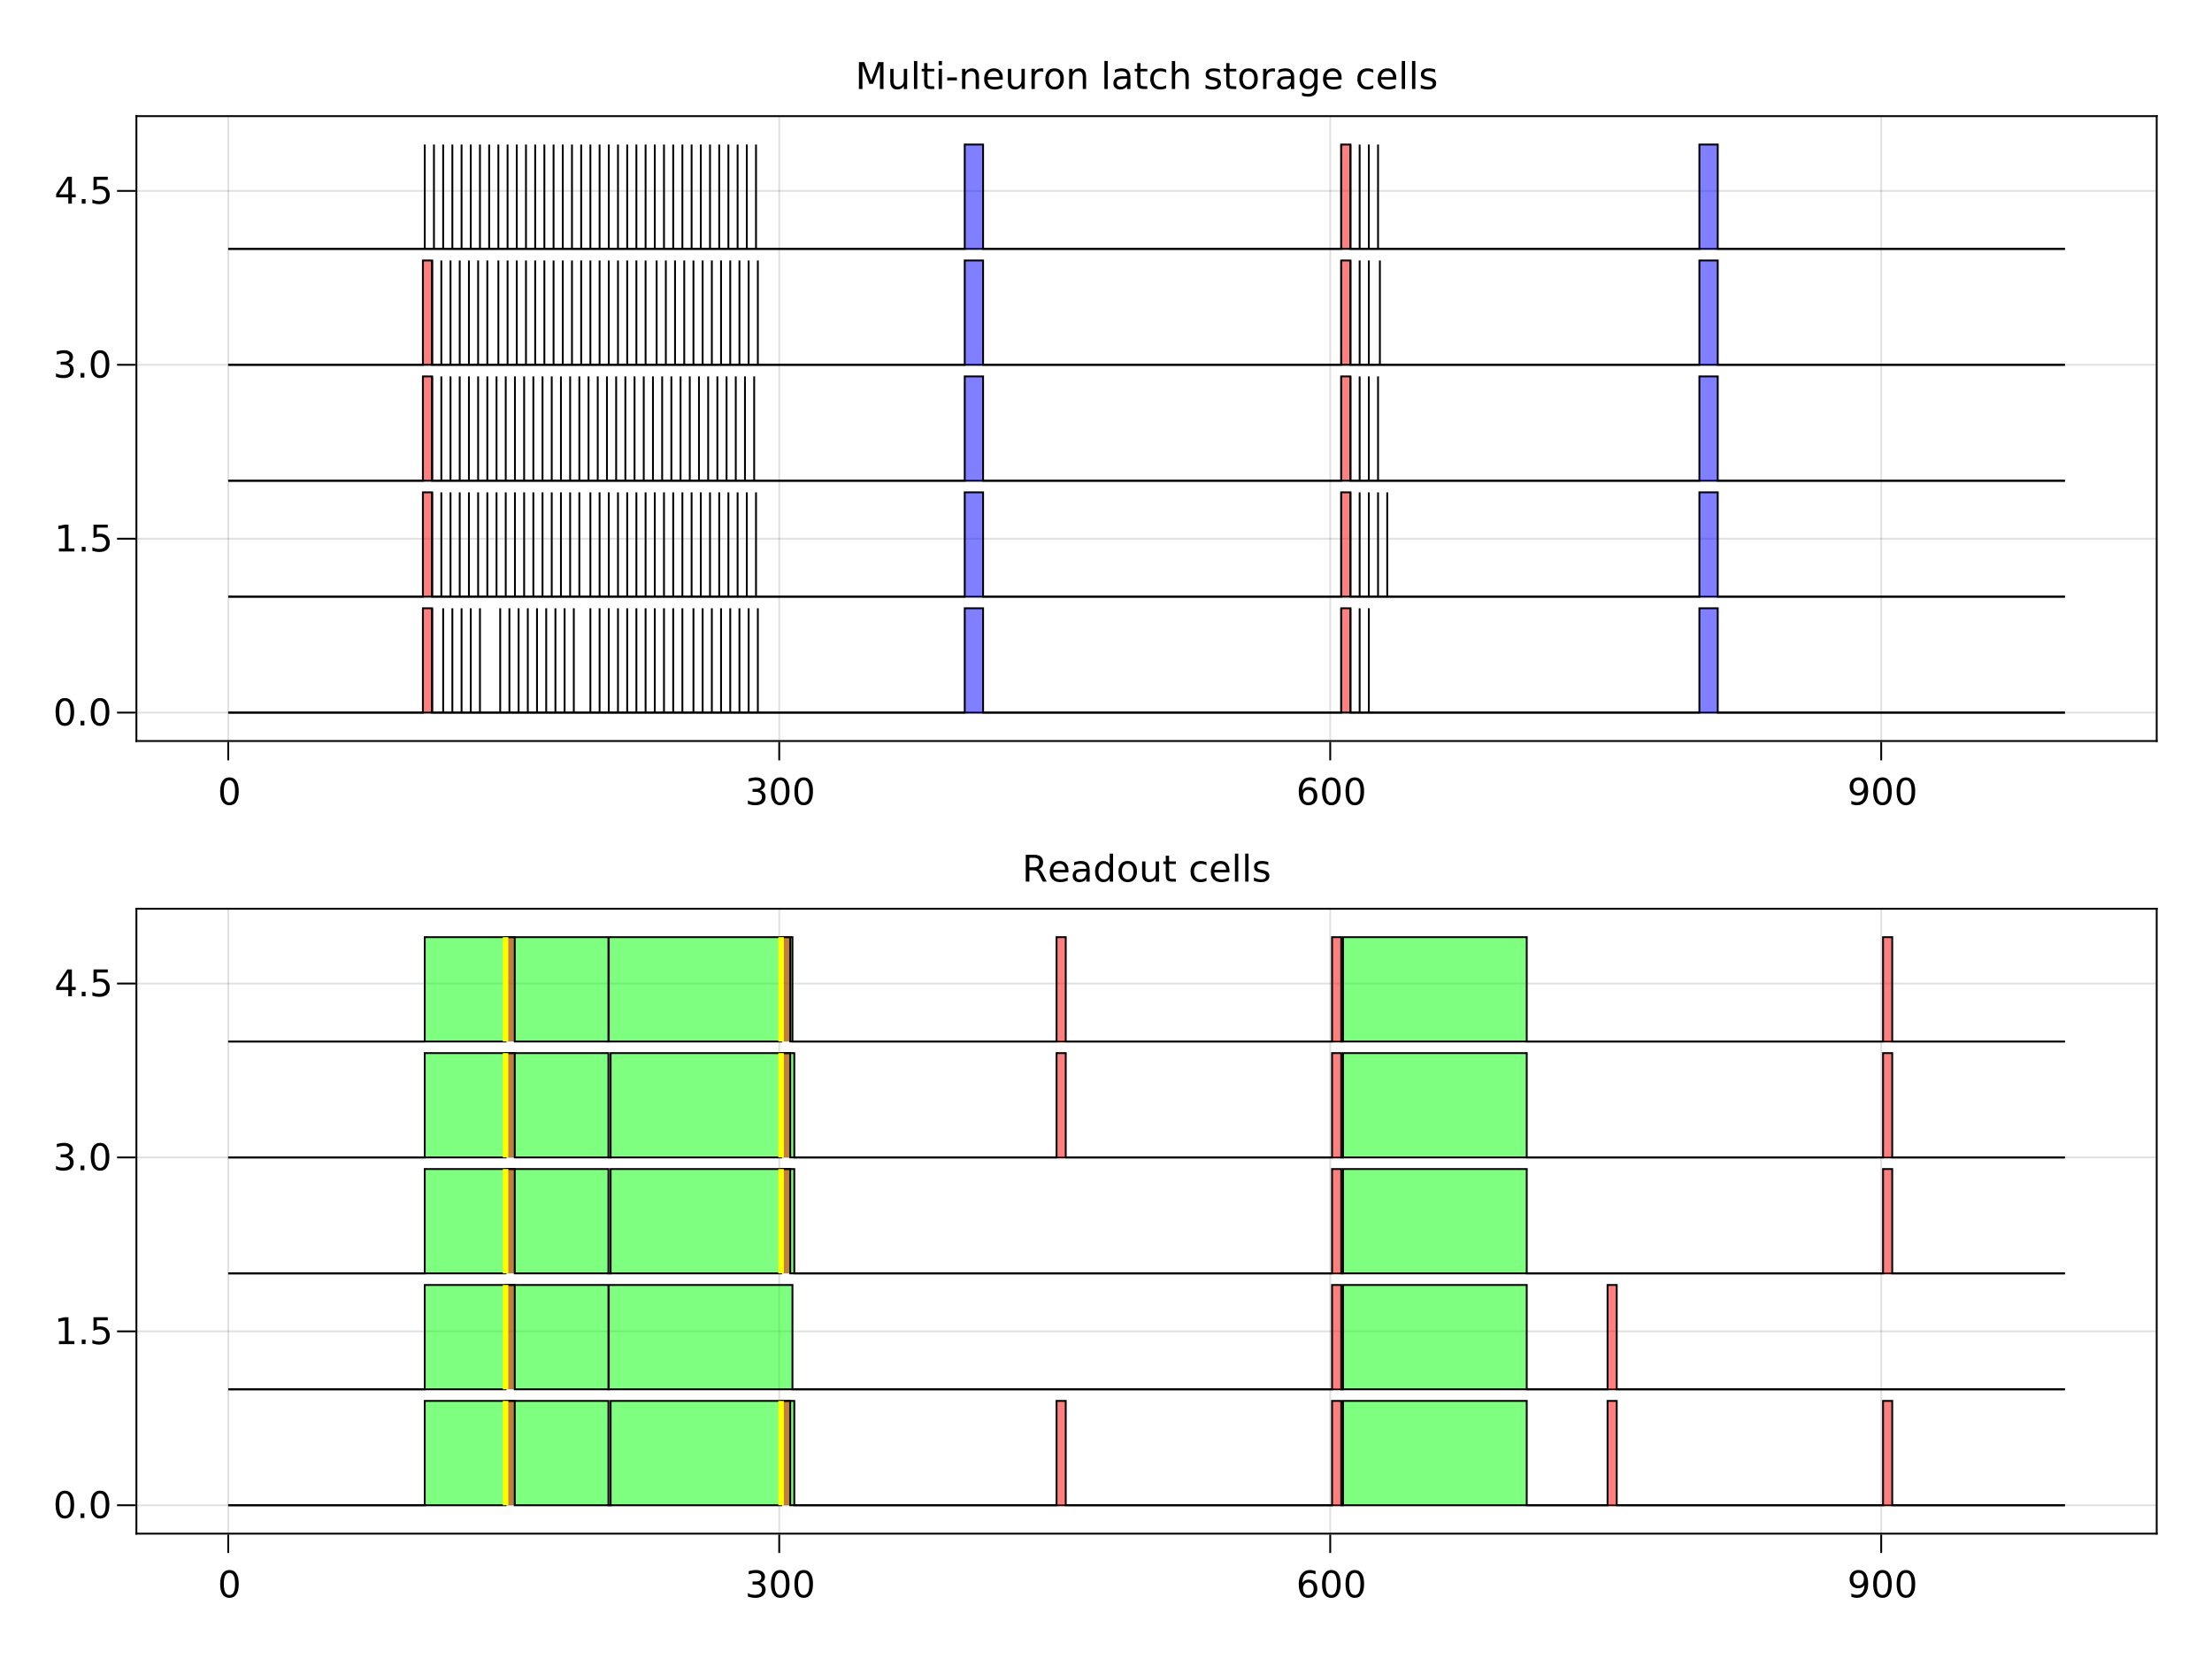 <?xml version="1.0" encoding="UTF-8"?>
<svg xmlns="http://www.w3.org/2000/svg" xmlns:xlink="http://www.w3.org/1999/xlink" width="1200pt" height="900pt" viewBox="0 0 1200 900" version="1.1">
<defs>
<g>
<symbol overflow="visible" id="glyph0-0">
<path style="stroke:none;" d="M 1 3.531 L 1 -14.109 L 11 -14.109 L 11 3.531 Z M 2.125 2.422 L 9.891 2.422 L 9.891 -12.984 L 2.125 -12.984 Z M 2.125 2.422 "/>
</symbol>
<symbol overflow="visible" id="glyph0-1">
<path style="stroke:none;" d="M 6.359 -13.281 C 5.336 -13.281 4.57 -12.781 4.062 -11.781 C 3.551 -10.781 3.297 -9.281 3.297 -7.281 C 3.297 -5.281 3.551 -3.781 4.062 -2.781 C 4.57 -1.781 5.336 -1.281 6.359 -1.281 C 7.379 -1.281 8.145 -1.781 8.656 -2.781 C 9.164 -3.781 9.422 -5.281 9.422 -7.281 C 9.422 -9.281 9.164 -10.781 8.656 -11.781 C 8.145 -12.781 7.379 -13.281 6.359 -13.281 Z M 6.359 -14.844 C 7.992 -14.844 9.238 -14.195 10.094 -12.906 C 10.957 -11.613 11.391 -9.738 11.391 -7.281 C 11.391 -4.82 10.957 -2.945 10.094 -1.656 C 9.238 -0.363 7.992 0.281 6.359 0.281 C 4.723 0.281 3.473 -0.363 2.609 -1.656 C 1.742 -2.945 1.312 -4.82 1.312 -7.281 C 1.312 -9.738 1.742 -11.613 2.609 -12.906 C 3.473 -14.195 4.723 -14.844 6.359 -14.844 Z M 6.359 -14.844 "/>
</symbol>
<symbol overflow="visible" id="glyph0-2">
<path style="stroke:none;" d="M 8.109 -7.859 C 9.055 -7.66 9.797 -7.238 10.328 -6.594 C 10.859 -5.957 11.125 -5.172 11.125 -4.234 C 11.125 -2.797 10.629 -1.68 9.641 -0.891 C 8.648 -0.109 7.242 0.281 5.422 0.281 C 4.805 0.281 4.176 0.219 3.531 0.094 C 2.883 -0.02 2.219 -0.195 1.531 -0.438 L 1.531 -2.344 C 2.07 -2.02 2.664 -1.773 3.312 -1.609 C 3.969 -1.453 4.648 -1.375 5.359 -1.375 C 6.598 -1.375 7.539 -1.617 8.188 -2.109 C 8.832 -2.598 9.156 -3.305 9.156 -4.234 C 9.156 -5.098 8.852 -5.77 8.25 -6.25 C 7.656 -6.738 6.82 -6.984 5.75 -6.984 L 4.047 -6.984 L 4.047 -8.609 L 5.828 -8.609 C 6.797 -8.609 7.535 -8.801 8.047 -9.188 C 8.555 -9.57 8.812 -10.129 8.812 -10.859 C 8.812 -11.609 8.547 -12.18 8.016 -12.578 C 7.492 -12.984 6.738 -13.188 5.75 -13.188 C 5.207 -13.188 4.625 -13.125 4 -13 C 3.383 -12.883 2.707 -12.707 1.969 -12.469 L 1.969 -14.219 C 2.719 -14.426 3.414 -14.582 4.062 -14.688 C 4.719 -14.789 5.336 -14.844 5.922 -14.844 C 7.422 -14.844 8.602 -14.5 9.469 -13.812 C 10.344 -13.133 10.781 -12.219 10.781 -11.062 C 10.781 -10.258 10.547 -9.578 10.078 -9.016 C 9.617 -8.461 8.961 -8.078 8.109 -7.859 Z M 8.109 -7.859 "/>
</symbol>
<symbol overflow="visible" id="glyph0-3">
<path style="stroke:none;" d="M 6.609 -8.078 C 5.723 -8.078 5.02 -7.773 4.5 -7.172 C 3.977 -6.566 3.719 -5.734 3.719 -4.672 C 3.719 -3.629 3.977 -2.801 4.5 -2.188 C 5.02 -1.582 5.723 -1.281 6.609 -1.281 C 7.492 -1.281 8.191 -1.582 8.703 -2.188 C 9.223 -2.801 9.484 -3.629 9.484 -4.672 C 9.484 -5.734 9.223 -6.566 8.703 -7.172 C 8.191 -7.773 7.492 -8.078 6.609 -8.078 Z M 10.516 -14.266 L 10.516 -12.469 C 10.023 -12.695 9.523 -12.875 9.016 -13 C 8.516 -13.125 8.016 -13.188 7.516 -13.188 C 6.211 -13.188 5.219 -12.742 4.531 -11.859 C 3.844 -10.984 3.453 -9.656 3.359 -7.875 C 3.742 -8.445 4.223 -8.883 4.797 -9.188 C 5.379 -9.488 6.02 -9.641 6.719 -9.641 C 8.188 -9.641 9.344 -9.191 10.188 -8.297 C 11.039 -7.41 11.469 -6.203 11.469 -4.672 C 11.469 -3.18 11.023 -1.984 10.141 -1.078 C 9.254 -0.172 8.078 0.281 6.609 0.281 C 4.922 0.281 3.629 -0.363 2.734 -1.656 C 1.836 -2.945 1.391 -4.82 1.391 -7.281 C 1.391 -9.582 1.938 -11.414 3.031 -12.781 C 4.125 -14.156 5.594 -14.844 7.438 -14.844 C 7.938 -14.844 8.438 -14.789 8.938 -14.688 C 9.445 -14.594 9.973 -14.453 10.516 -14.266 Z M 10.516 -14.266 "/>
</symbol>
<symbol overflow="visible" id="glyph0-4">
<path style="stroke:none;" d="M 2.203 -0.297 L 2.203 -2.094 C 2.691 -1.863 3.191 -1.688 3.703 -1.562 C 4.211 -1.438 4.711 -1.375 5.203 -1.375 C 6.504 -1.375 7.492 -1.812 8.172 -2.688 C 8.859 -3.562 9.254 -4.895 9.359 -6.688 C 8.984 -6.125 8.504 -5.691 7.922 -5.391 C 7.336 -5.086 6.695 -4.938 6 -4.938 C 4.539 -4.938 3.383 -5.379 2.531 -6.266 C 1.688 -7.148 1.266 -8.359 1.266 -9.891 C 1.266 -11.379 1.707 -12.578 2.594 -13.484 C 3.477 -14.391 4.656 -14.844 6.125 -14.844 C 7.812 -14.844 9.098 -14.195 9.984 -12.906 C 10.867 -11.613 11.312 -9.738 11.312 -7.281 C 11.312 -4.977 10.766 -3.141 9.672 -1.766 C 8.586 -0.398 7.125 0.281 5.281 0.281 C 4.789 0.281 4.289 0.227 3.781 0.125 C 3.27 0.031 2.742 -0.109 2.203 -0.297 Z M 6.125 -6.484 C 7.008 -6.484 7.707 -6.785 8.219 -7.391 C 8.738 -7.992 9 -8.828 9 -9.891 C 9 -10.93 8.738 -11.754 8.219 -12.359 C 7.707 -12.973 7.008 -13.281 6.125 -13.281 C 5.238 -13.281 4.535 -12.973 4.016 -12.359 C 3.504 -11.754 3.25 -10.93 3.25 -9.891 C 3.25 -8.828 3.504 -7.992 4.016 -7.391 C 4.535 -6.785 5.238 -6.484 6.125 -6.484 Z M 6.125 -6.484 "/>
</symbol>
<symbol overflow="visible" id="glyph0-5">
<path style="stroke:none;" d="M 2.141 -2.484 L 4.203 -2.484 L 4.203 0 L 2.141 0 Z M 2.141 -2.484 "/>
</symbol>
<symbol overflow="visible" id="glyph0-6">
<path style="stroke:none;" d="M 2.484 -1.656 L 5.703 -1.656 L 5.703 -12.781 L 2.203 -12.078 L 2.203 -13.875 L 5.688 -14.578 L 7.656 -14.578 L 7.656 -1.656 L 10.875 -1.656 L 10.875 0 L 2.484 0 Z M 2.484 -1.656 "/>
</symbol>
<symbol overflow="visible" id="glyph0-7">
<path style="stroke:none;" d="M 2.156 -14.578 L 9.906 -14.578 L 9.906 -12.922 L 3.969 -12.922 L 3.969 -9.344 C 4.25 -9.445 4.531 -9.52 4.812 -9.562 C 5.102 -9.613 5.395 -9.641 5.688 -9.641 C 7.312 -9.641 8.598 -9.191 9.547 -8.297 C 10.504 -7.41 10.984 -6.203 10.984 -4.672 C 10.984 -3.109 10.492 -1.891 9.516 -1.016 C 8.535 -0.148 7.156 0.281 5.375 0.281 C 4.77 0.281 4.148 0.227 3.516 0.125 C 2.879 0.02 2.223 -0.133 1.547 -0.344 L 1.547 -2.328 C 2.129 -2.004 2.734 -1.766 3.359 -1.609 C 3.984 -1.453 4.645 -1.375 5.344 -1.375 C 6.469 -1.375 7.359 -1.672 8.016 -2.266 C 8.672 -2.859 9 -3.66 9 -4.672 C 9 -5.691 8.672 -6.5 8.016 -7.094 C 7.359 -7.688 6.469 -7.984 5.344 -7.984 C 4.812 -7.984 4.285 -7.922 3.766 -7.797 C 3.242 -7.68 2.707 -7.5 2.156 -7.25 Z M 2.156 -14.578 "/>
</symbol>
<symbol overflow="visible" id="glyph0-8">
<path style="stroke:none;" d="M 7.562 -12.859 L 2.578 -5.078 L 7.562 -5.078 Z M 7.047 -14.578 L 9.516 -14.578 L 9.516 -5.078 L 11.609 -5.078 L 11.609 -3.438 L 9.516 -3.438 L 9.516 0 L 7.562 0 L 7.562 -3.438 L 0.984 -3.438 L 0.984 -5.344 Z M 7.047 -14.578 "/>
</symbol>
<symbol overflow="visible" id="glyph0-9">
<path style="stroke:none;" d="M 1.969 -14.578 L 4.906 -14.578 L 8.625 -4.656 L 12.359 -14.578 L 15.297 -14.578 L 15.297 0 L 13.375 0 L 13.375 -12.797 L 9.625 -2.797 L 7.641 -2.797 L 3.875 -12.797 L 3.875 0 L 1.969 0 Z M 1.969 -14.578 "/>
</symbol>
<symbol overflow="visible" id="glyph0-10">
<path style="stroke:none;" d="M 1.703 -4.312 L 1.703 -10.938 L 3.5 -10.938 L 3.5 -4.391 C 3.5 -3.348 3.695 -2.566 4.094 -2.047 C 4.5 -1.535 5.109 -1.281 5.922 -1.281 C 6.891 -1.281 7.656 -1.586 8.219 -2.203 C 8.781 -2.828 9.062 -3.672 9.062 -4.734 L 9.062 -10.938 L 10.859 -10.938 L 10.859 0 L 9.062 0 L 9.062 -1.688 C 8.625 -1.02 8.117 -0.523 7.547 -0.203 C 6.973 0.117 6.301 0.281 5.531 0.281 C 4.281 0.281 3.328 -0.109 2.672 -0.891 C 2.023 -1.672 1.703 -2.812 1.703 -4.312 Z M 6.219 -11.203 Z M 6.219 -11.203 "/>
</symbol>
<symbol overflow="visible" id="glyph0-11">
<path style="stroke:none;" d="M 1.891 -15.203 L 3.688 -15.203 L 3.688 0 L 1.891 0 Z M 1.891 -15.203 "/>
</symbol>
<symbol overflow="visible" id="glyph0-12">
<path style="stroke:none;" d="M 3.656 -14.047 L 3.656 -10.938 L 7.359 -10.938 L 7.359 -9.547 L 3.656 -9.547 L 3.656 -3.609 C 3.656 -2.711 3.773 -2.133 4.016 -1.875 C 4.266 -1.625 4.766 -1.5 5.516 -1.5 L 7.359 -1.5 L 7.359 0 L 5.516 0 C 4.129 0 3.172 -0.254 2.641 -0.766 C 2.117 -1.285 1.859 -2.234 1.859 -3.609 L 1.859 -9.547 L 0.531 -9.547 L 0.531 -10.938 L 1.859 -10.938 L 1.859 -14.047 Z M 3.656 -14.047 "/>
</symbol>
<symbol overflow="visible" id="glyph0-13">
<path style="stroke:none;" d="M 1.891 -10.938 L 3.688 -10.938 L 3.688 0 L 1.891 0 Z M 1.891 -15.203 L 3.688 -15.203 L 3.688 -12.922 L 1.891 -12.922 Z M 1.891 -15.203 "/>
</symbol>
<symbol overflow="visible" id="glyph0-14">
<path style="stroke:none;" d="M 0.984 -6.281 L 6.234 -6.281 L 6.234 -4.672 L 0.984 -4.672 Z M 0.984 -6.281 "/>
</symbol>
<symbol overflow="visible" id="glyph0-15">
<path style="stroke:none;" d="M 10.984 -6.609 L 10.984 0 L 9.188 0 L 9.188 -6.547 C 9.188 -7.578 8.984 -8.348 8.578 -8.859 C 8.172 -9.379 7.566 -9.641 6.766 -9.641 C 5.785 -9.641 5.016 -9.328 4.453 -8.703 C 3.898 -8.086 3.625 -7.25 3.625 -6.188 L 3.625 0 L 1.812 0 L 1.812 -10.938 L 3.625 -10.938 L 3.625 -9.234 C 4.051 -9.891 4.555 -10.379 5.141 -10.703 C 5.723 -11.035 6.395 -11.203 7.156 -11.203 C 8.414 -11.203 9.367 -10.812 10.016 -10.031 C 10.66 -9.258 10.984 -8.117 10.984 -6.609 Z M 10.984 -6.609 "/>
</symbol>
<symbol overflow="visible" id="glyph0-16">
<path style="stroke:none;" d="M 11.234 -5.922 L 11.234 -5.047 L 2.984 -5.047 C 3.055 -3.805 3.426 -2.859 4.094 -2.203 C 4.758 -1.555 5.691 -1.234 6.891 -1.234 C 7.578 -1.234 8.242 -1.316 8.891 -1.484 C 9.535 -1.66 10.18 -1.914 10.828 -2.25 L 10.828 -0.562 C 10.18 -0.281 9.52 -0.07 8.844 0.062 C 8.164 0.207 7.477 0.281 6.781 0.281 C 5.031 0.281 3.645 -0.223 2.625 -1.234 C 1.613 -2.254 1.109 -3.629 1.109 -5.359 C 1.109 -7.148 1.586 -8.57 2.547 -9.625 C 3.516 -10.676 4.82 -11.203 6.469 -11.203 C 7.938 -11.203 9.098 -10.727 9.953 -9.781 C 10.805 -8.832 11.234 -7.547 11.234 -5.922 Z M 9.438 -6.453 C 9.426 -7.43 9.148 -8.211 8.609 -8.797 C 8.078 -9.379 7.367 -9.672 6.484 -9.672 C 5.484 -9.672 4.68 -9.391 4.078 -8.828 C 3.473 -8.266 3.125 -7.469 3.031 -6.438 Z M 9.438 -6.453 "/>
</symbol>
<symbol overflow="visible" id="glyph0-17">
<path style="stroke:none;" d="M 8.219 -9.266 C 8.02 -9.379 7.801 -9.461 7.562 -9.516 C 7.32 -9.566 7.062 -9.594 6.781 -9.594 C 5.758 -9.594 4.977 -9.266 4.438 -8.609 C 3.895 -7.953 3.625 -7.004 3.625 -5.766 L 3.625 0 L 1.812 0 L 1.812 -10.938 L 3.625 -10.938 L 3.625 -9.234 C 4 -9.898 4.488 -10.395 5.094 -10.719 C 5.695 -11.039 6.438 -11.203 7.312 -11.203 C 7.426 -11.203 7.555 -11.191 7.703 -11.172 C 7.859 -11.16 8.031 -11.141 8.219 -11.109 Z M 8.219 -9.266 "/>
</symbol>
<symbol overflow="visible" id="glyph0-18">
<path style="stroke:none;" d="M 6.125 -9.672 C 5.156 -9.672 4.391 -9.297 3.828 -8.547 C 3.273 -7.797 3 -6.766 3 -5.453 C 3 -4.148 3.273 -3.117 3.828 -2.359 C 4.391 -1.609 5.156 -1.234 6.125 -1.234 C 7.082 -1.234 7.836 -1.609 8.391 -2.359 C 8.953 -3.117 9.234 -4.148 9.234 -5.453 C 9.234 -6.754 8.953 -7.781 8.391 -8.531 C 7.836 -9.289 7.082 -9.672 6.125 -9.672 Z M 6.125 -11.203 C 7.688 -11.203 8.91 -10.691 9.797 -9.672 C 10.691 -8.66 11.141 -7.254 11.141 -5.453 C 11.141 -3.672 10.691 -2.27 9.797 -1.25 C 8.91 -0.227 7.688 0.281 6.125 0.281 C 4.551 0.281 3.32 -0.227 2.438 -1.25 C 1.551 -2.27 1.109 -3.672 1.109 -5.453 C 1.109 -7.254 1.551 -8.66 2.438 -9.672 C 3.32 -10.691 4.551 -11.203 6.125 -11.203 Z M 6.125 -11.203 "/>
</symbol>
<symbol overflow="visible" id="glyph0-19">
<path style="stroke:none;" d=""/>
</symbol>
<symbol overflow="visible" id="glyph0-20">
<path style="stroke:none;" d="M 6.859 -5.5 C 5.398 -5.5 4.391 -5.332 3.828 -5 C 3.273 -4.664 3 -4.098 3 -3.297 C 3 -2.66 3.207 -2.156 3.625 -1.781 C 4.051 -1.406 4.625 -1.219 5.344 -1.219 C 6.344 -1.219 7.141 -1.57 7.734 -2.281 C 8.336 -2.988 8.641 -3.926 8.641 -5.094 L 8.641 -5.5 Z M 10.438 -6.234 L 10.438 0 L 8.641 0 L 8.641 -1.656 C 8.234 -1 7.723 -0.508 7.109 -0.188 C 6.492 0.125 5.742 0.281 4.859 0.281 C 3.742 0.281 2.852 -0.031 2.188 -0.656 C 1.531 -1.289 1.203 -2.133 1.203 -3.188 C 1.203 -4.414 1.613 -5.344 2.438 -5.969 C 3.258 -6.594 4.488 -6.906 6.125 -6.906 L 8.641 -6.906 L 8.641 -7.078 C 8.641 -7.91 8.367 -8.551 7.828 -9 C 7.285 -9.445 6.52 -9.672 5.531 -9.672 C 4.906 -9.672 4.297 -9.598 3.703 -9.453 C 3.117 -9.305 2.551 -9.082 2 -8.781 L 2 -10.438 C 2.656 -10.695 3.289 -10.891 3.906 -11.016 C 4.531 -11.141 5.133 -11.203 5.719 -11.203 C 7.301 -11.203 8.484 -10.789 9.266 -9.969 C 10.047 -9.145 10.438 -7.898 10.438 -6.234 Z M 10.438 -6.234 "/>
</symbol>
<symbol overflow="visible" id="glyph0-21">
<path style="stroke:none;" d="M 9.75 -10.516 L 9.75 -8.844 C 9.25 -9.125 8.742 -9.332 8.234 -9.469 C 7.723 -9.602 7.207 -9.672 6.688 -9.672 C 5.52 -9.672 4.613 -9.301 3.969 -8.562 C 3.32 -7.832 3 -6.797 3 -5.453 C 3 -4.117 3.32 -3.082 3.969 -2.344 C 4.613 -1.602 5.52 -1.234 6.688 -1.234 C 7.207 -1.234 7.723 -1.301 8.234 -1.438 C 8.742 -1.582 9.25 -1.797 9.75 -2.078 L 9.75 -0.422 C 9.25 -0.18 8.727 -0.004 8.188 0.109 C 7.656 0.223 7.086 0.281 6.484 0.281 C 4.836 0.281 3.531 -0.234 2.562 -1.266 C 1.594 -2.305 1.109 -3.703 1.109 -5.453 C 1.109 -7.242 1.598 -8.648 2.578 -9.672 C 3.555 -10.691 4.898 -11.203 6.609 -11.203 C 7.16 -11.203 7.695 -11.145 8.219 -11.031 C 8.75 -10.914 9.258 -10.742 9.75 -10.516 Z M 9.75 -10.516 "/>
</symbol>
<symbol overflow="visible" id="glyph0-22">
<path style="stroke:none;" d="M 10.984 -6.609 L 10.984 0 L 9.188 0 L 9.188 -6.547 C 9.188 -7.578 8.984 -8.348 8.578 -8.859 C 8.172 -9.379 7.566 -9.641 6.766 -9.641 C 5.785 -9.641 5.016 -9.328 4.453 -8.703 C 3.898 -8.086 3.625 -7.25 3.625 -6.188 L 3.625 0 L 1.812 0 L 1.812 -15.203 L 3.625 -15.203 L 3.625 -9.234 C 4.051 -9.891 4.555 -10.379 5.141 -10.703 C 5.723 -11.035 6.395 -11.203 7.156 -11.203 C 8.414 -11.203 9.367 -10.812 10.016 -10.031 C 10.66 -9.258 10.984 -8.117 10.984 -6.609 Z M 10.984 -6.609 "/>
</symbol>
<symbol overflow="visible" id="glyph0-23">
<path style="stroke:none;" d="M 8.859 -10.609 L 8.859 -8.922 C 8.348 -9.18 7.816 -9.375 7.266 -9.5 C 6.723 -9.633 6.16 -9.703 5.578 -9.703 C 4.68 -9.703 4.008 -9.562 3.562 -9.281 C 3.125 -9.008 2.906 -8.602 2.906 -8.062 C 2.906 -7.645 3.062 -7.316 3.375 -7.078 C 3.695 -6.836 4.336 -6.609 5.297 -6.391 L 5.922 -6.266 C 7.191 -5.984 8.094 -5.594 8.625 -5.094 C 9.164 -4.602 9.438 -3.91 9.438 -3.016 C 9.438 -2.004 9.035 -1.203 8.234 -0.609 C 7.43 -0.016 6.328 0.281 4.922 0.281 C 4.336 0.281 3.727 0.223 3.094 0.109 C 2.457 -0.004 1.785 -0.176 1.078 -0.406 L 1.078 -2.25 C 1.742 -1.906 2.398 -1.645 3.047 -1.469 C 3.691 -1.301 4.332 -1.219 4.969 -1.219 C 5.812 -1.219 6.457 -1.363 6.906 -1.656 C 7.363 -1.945 7.594 -2.352 7.594 -2.875 C 7.594 -3.363 7.426 -3.738 7.094 -4 C 6.77 -4.258 6.051 -4.508 4.938 -4.75 L 4.312 -4.906 C 3.195 -5.133 2.391 -5.488 1.891 -5.969 C 1.398 -6.457 1.156 -7.129 1.156 -7.984 C 1.156 -9.004 1.52 -9.797 2.25 -10.359 C 2.977 -10.922 4.016 -11.203 5.359 -11.203 C 6.023 -11.203 6.648 -11.148 7.234 -11.047 C 7.816 -10.953 8.359 -10.805 8.859 -10.609 Z M 8.859 -10.609 "/>
</symbol>
<symbol overflow="visible" id="glyph0-24">
<path style="stroke:none;" d="M 9.078 -5.594 C 9.078 -6.895 8.805 -7.906 8.266 -8.625 C 7.734 -9.344 6.984 -9.703 6.016 -9.703 C 5.055 -9.703 4.305 -9.344 3.766 -8.625 C 3.223 -7.906 2.953 -6.895 2.953 -5.594 C 2.953 -4.301 3.223 -3.297 3.766 -2.578 C 4.305 -1.859 5.055 -1.5 6.016 -1.5 C 6.984 -1.5 7.734 -1.859 8.266 -2.578 C 8.805 -3.297 9.078 -4.301 9.078 -5.594 Z M 10.875 -1.359 C 10.875 0.504 10.461 1.891 9.641 2.797 C 8.816 3.703 7.551 4.156 5.844 4.156 C 5.207 4.156 4.609 4.109 4.047 4.016 C 3.492 3.922 2.953 3.773 2.422 3.578 L 2.422 1.844 C 2.953 2.125 3.473 2.332 3.984 2.469 C 4.492 2.602 5.02 2.672 5.562 2.672 C 6.738 2.672 7.617 2.363 8.203 1.75 C 8.785 1.133 9.078 0.207 9.078 -1.031 L 9.078 -1.922 C 8.711 -1.273 8.238 -0.789 7.656 -0.469 C 7.07 -0.156 6.379 0 5.578 0 C 4.234 0 3.148 -0.508 2.328 -1.531 C 1.516 -2.551 1.109 -3.906 1.109 -5.594 C 1.109 -7.289 1.516 -8.648 2.328 -9.672 C 3.148 -10.691 4.234 -11.203 5.578 -11.203 C 6.379 -11.203 7.07 -11.039 7.656 -10.719 C 8.238 -10.406 8.711 -9.926 9.078 -9.281 L 9.078 -10.938 L 10.875 -10.938 Z M 10.875 -1.359 "/>
</symbol>
<symbol overflow="visible" id="glyph0-25">
<path style="stroke:none;" d="M 8.875 -6.844 C 9.301 -6.695 9.711 -6.391 10.109 -5.922 C 10.516 -5.453 10.914 -4.805 11.312 -3.984 L 13.328 0 L 11.203 0 L 9.344 -3.734 C 8.852 -4.711 8.379 -5.359 7.922 -5.672 C 7.473 -5.992 6.859 -6.156 6.078 -6.156 L 3.938 -6.156 L 3.938 0 L 1.969 0 L 1.969 -14.578 L 6.422 -14.578 C 8.086 -14.578 9.328 -14.227 10.141 -13.531 C 10.961 -12.832 11.375 -11.781 11.375 -10.375 C 11.375 -9.457 11.16 -8.695 10.734 -8.094 C 10.305 -7.488 9.688 -7.07 8.875 -6.844 Z M 3.938 -12.953 L 3.938 -7.781 L 6.422 -7.781 C 7.367 -7.781 8.082 -8 8.562 -8.438 C 9.051 -8.883 9.297 -9.531 9.297 -10.375 C 9.297 -11.227 9.051 -11.867 8.562 -12.297 C 8.082 -12.734 7.367 -12.953 6.422 -12.953 Z M 3.938 -12.953 "/>
</symbol>
<symbol overflow="visible" id="glyph0-26">
<path style="stroke:none;" d="M 9.078 -9.281 L 9.078 -15.203 L 10.875 -15.203 L 10.875 0 L 9.078 0 L 9.078 -1.641 C 8.703 -0.992 8.223 -0.508 7.641 -0.188 C 7.066 0.125 6.379 0.281 5.578 0.281 C 4.254 0.281 3.176 -0.242 2.344 -1.297 C 1.52 -2.348 1.109 -3.734 1.109 -5.453 C 1.109 -7.172 1.52 -8.555 2.344 -9.609 C 3.176 -10.672 4.254 -11.203 5.578 -11.203 C 6.379 -11.203 7.066 -11.039 7.641 -10.719 C 8.223 -10.406 8.703 -9.926 9.078 -9.281 Z M 2.953 -5.453 C 2.953 -4.141 3.223 -3.102 3.766 -2.344 C 4.316 -1.594 5.066 -1.219 6.016 -1.219 C 6.961 -1.219 7.707 -1.594 8.25 -2.344 C 8.801 -3.102 9.078 -4.141 9.078 -5.453 C 9.078 -6.773 8.801 -7.812 8.25 -8.562 C 7.707 -9.32 6.961 -9.703 6.016 -9.703 C 5.066 -9.703 4.316 -9.32 3.766 -8.562 C 3.223 -7.812 2.953 -6.773 2.953 -5.453 Z M 2.953 -5.453 "/>
</symbol>
</g>
</defs>
<g id="surface11">
<rect x="0" y="0" width="1200" height="900" style="fill:rgb(100%,100%,100%);fill-opacity:1;stroke:none;"/>
<path style=" stroke:none;fill-rule:nonzero;fill:rgb(100%,100%,100%);fill-opacity:1;" d="M 74 402 L 1170 402 L 1170 63 L 74 63 Z M 74 402 "/>
<path style=" stroke:none;fill-rule:nonzero;fill:rgb(100%,100%,100%);fill-opacity:1;" d="M 74 832 L 1170 832 L 1170 493 L 74 493 Z M 74 832 "/>
<path style="fill:none;stroke-width:1;stroke-linecap:butt;stroke-linejoin:miter;stroke:rgb(0%,0%,0%);stroke-opacity:0.12;stroke-miterlimit:10;" d="M 123.816 402 L 123.816 63 M 422.727 402 L 422.727 63 M 721.637 402 L 721.637 63 M 1020.547 402 L 1020.547 63 "/>
<path style="fill:none;stroke-width:1;stroke-linecap:butt;stroke-linejoin:miter;stroke:rgb(0%,0%,0%);stroke-opacity:0.12;stroke-miterlimit:10;" d="M 74 386.59 L 1170 386.59 M 74 292.25 L 1170 292.25 M 74 197.906 L 1170 197.906 M 74 103.566 L 1170 103.566 "/>
<path style="fill:none;stroke-width:1;stroke-linecap:butt;stroke-linejoin:miter;stroke:rgb(0%,0%,0%);stroke-opacity:0.12;stroke-miterlimit:10;" d="M 123.816 832 L 123.816 493 M 422.727 832 L 422.727 493 M 721.637 832 L 721.637 493 M 1020.547 832 L 1020.547 493 "/>
<path style="fill:none;stroke-width:1;stroke-linecap:butt;stroke-linejoin:miter;stroke:rgb(0%,0%,0%);stroke-opacity:0.12;stroke-miterlimit:10;" d="M 74 816.59 L 1170 816.59 M 74 722.25 L 1170 722.25 M 74 627.906 L 1170 627.906 M 74 533.566 L 1170 533.566 "/>
<g style="fill:rgb(0%,0%,0%);fill-opacity:1;">
  <use xlink:href="#glyph0-1" x="118.121" y="436.562"/>
</g>
<g style="fill:rgb(0%,0%,0%);fill-opacity:1;">
  <use xlink:href="#glyph0-2" x="404.203" y="436.562"/>
</g>
<g style="fill:rgb(0%,0%,0%);fill-opacity:1;">
  <use xlink:href="#glyph0-1" x="416.926" y="436.562"/>
</g>
<g style="fill:rgb(0%,0%,0%);fill-opacity:1;">
  <use xlink:href="#glyph0-1" x="429.652" y="436.562"/>
</g>
<g style="fill:rgb(0%,0%,0%);fill-opacity:1;">
  <use xlink:href="#glyph0-3" x="703.176" y="436.562"/>
</g>
<g style="fill:rgb(0%,0%,0%);fill-opacity:1;">
  <use xlink:href="#glyph0-1" x="715.898" y="436.562"/>
</g>
<g style="fill:rgb(0%,0%,0%);fill-opacity:1;">
  <use xlink:href="#glyph0-1" x="728.625" y="436.562"/>
</g>
<g style="fill:rgb(0%,0%,0%);fill-opacity:1;">
  <use xlink:href="#glyph0-4" x="1002.152" y="436.562"/>
</g>
<g style="fill:rgb(0%,0%,0%);fill-opacity:1;">
  <use xlink:href="#glyph0-1" x="1014.875" y="436.562"/>
</g>
<g style="fill:rgb(0%,0%,0%);fill-opacity:1;">
  <use xlink:href="#glyph0-1" x="1027.602" y="436.562"/>
</g>
<g style="fill:rgb(0%,0%,0%);fill-opacity:1;">
  <use xlink:href="#glyph0-1" x="28.84" y="393.516"/>
</g>
<g style="fill:rgb(0%,0%,0%);fill-opacity:1;">
  <use xlink:href="#glyph0-5" x="41.562" y="393.516"/>
</g>
<g style="fill:rgb(0%,0%,0%);fill-opacity:1;">
  <use xlink:href="#glyph0-1" x="47.922" y="393.516"/>
</g>
<g style="fill:rgb(0%,0%,0%);fill-opacity:1;">
  <use xlink:href="#glyph0-6" x="29.484" y="299.172"/>
</g>
<g style="fill:rgb(0%,0%,0%);fill-opacity:1;">
  <use xlink:href="#glyph0-5" x="42.211" y="299.172"/>
</g>
<g style="fill:rgb(0%,0%,0%);fill-opacity:1;">
  <use xlink:href="#glyph0-7" x="48.566" y="299.172"/>
</g>
<g style="fill:rgb(0%,0%,0%);fill-opacity:1;">
  <use xlink:href="#glyph0-2" x="28.84" y="204.832"/>
</g>
<g style="fill:rgb(0%,0%,0%);fill-opacity:1;">
  <use xlink:href="#glyph0-5" x="41.562" y="204.832"/>
</g>
<g style="fill:rgb(0%,0%,0%);fill-opacity:1;">
  <use xlink:href="#glyph0-1" x="47.922" y="204.832"/>
</g>
<g style="fill:rgb(0%,0%,0%);fill-opacity:1;">
  <use xlink:href="#glyph0-8" x="29.484" y="110.492"/>
</g>
<g style="fill:rgb(0%,0%,0%);fill-opacity:1;">
  <use xlink:href="#glyph0-5" x="42.211" y="110.492"/>
</g>
<g style="fill:rgb(0%,0%,0%);fill-opacity:1;">
  <use xlink:href="#glyph0-7" x="48.566" y="110.492"/>
</g>
<g style="fill:rgb(0%,0%,0%);fill-opacity:1;">
  <use xlink:href="#glyph0-9" x="463.996" y="48.281"/>
</g>
<g style="fill:rgb(0%,0%,0%);fill-opacity:1;">
  <use xlink:href="#glyph0-10" x="481.254" y="48.281"/>
</g>
<g style="fill:rgb(0%,0%,0%);fill-opacity:1;">
  <use xlink:href="#glyph0-11" x="493.93" y="48.281"/>
</g>
<g style="fill:rgb(0%,0%,0%);fill-opacity:1;">
  <use xlink:href="#glyph0-12" x="499.484" y="48.281"/>
</g>
<g style="fill:rgb(0%,0%,0%);fill-opacity:1;">
  <use xlink:href="#glyph0-13" x="507.328" y="48.281"/>
</g>
<g style="fill:rgb(0%,0%,0%);fill-opacity:1;">
  <use xlink:href="#glyph0-14" x="512.883" y="48.281"/>
</g>
<g style="fill:rgb(0%,0%,0%);fill-opacity:1;">
  <use xlink:href="#glyph0-15" x="520.102" y="48.281"/>
</g>
<g style="fill:rgb(0%,0%,0%);fill-opacity:1;">
  <use xlink:href="#glyph0-16" x="532.777" y="48.281"/>
</g>
<g style="fill:rgb(0%,0%,0%);fill-opacity:1;">
  <use xlink:href="#glyph0-10" x="545.082" y="48.281"/>
</g>
<g style="fill:rgb(0%,0%,0%);fill-opacity:1;">
  <use xlink:href="#glyph0-17" x="557.758" y="48.281"/>
</g>
<g style="fill:rgb(0%,0%,0%);fill-opacity:1;">
  <use xlink:href="#glyph0-18" x="565.98" y="48.281"/>
</g>
<g style="fill:rgb(0%,0%,0%);fill-opacity:1;">
  <use xlink:href="#glyph0-15" x="578.215" y="48.281"/>
</g>
<g style="fill:rgb(0%,0%,0%);fill-opacity:1;">
  <use xlink:href="#glyph0-19" x="590.891" y="48.281"/>
</g>
<g style="fill:rgb(0%,0%,0%);fill-opacity:1;">
  <use xlink:href="#glyph0-11" x="597.25" y="48.281"/>
</g>
<g style="fill:rgb(0%,0%,0%);fill-opacity:1;">
  <use xlink:href="#glyph0-20" x="602.805" y="48.281"/>
</g>
<g style="fill:rgb(0%,0%,0%);fill-opacity:1;">
  <use xlink:href="#glyph0-12" x="615.062" y="48.281"/>
</g>
<g style="fill:rgb(0%,0%,0%);fill-opacity:1;">
  <use xlink:href="#glyph0-21" x="622.902" y="48.281"/>
</g>
<g style="fill:rgb(0%,0%,0%);fill-opacity:1;">
  <use xlink:href="#glyph0-22" x="633.898" y="48.281"/>
</g>
<g style="fill:rgb(0%,0%,0%);fill-opacity:1;">
  <use xlink:href="#glyph0-19" x="646.574" y="48.281"/>
</g>
<g style="fill:rgb(0%,0%,0%);fill-opacity:1;">
  <use xlink:href="#glyph0-23" x="652.934" y="48.281"/>
</g>
<g style="fill:rgb(0%,0%,0%);fill-opacity:1;">
  <use xlink:href="#glyph0-12" x="663.352" y="48.281"/>
</g>
<g style="fill:rgb(0%,0%,0%);fill-opacity:1;">
  <use xlink:href="#glyph0-18" x="671.195" y="48.281"/>
</g>
<g style="fill:rgb(0%,0%,0%);fill-opacity:1;">
  <use xlink:href="#glyph0-17" x="683.43" y="48.281"/>
</g>
<g style="fill:rgb(0%,0%,0%);fill-opacity:1;">
  <use xlink:href="#glyph0-20" x="691.652" y="48.281"/>
</g>
<g style="fill:rgb(0%,0%,0%);fill-opacity:1;">
  <use xlink:href="#glyph0-24" x="703.91" y="48.281"/>
</g>
<g style="fill:rgb(0%,0%,0%);fill-opacity:1;">
  <use xlink:href="#glyph0-16" x="716.605" y="48.281"/>
</g>
<g style="fill:rgb(0%,0%,0%);fill-opacity:1;">
  <use xlink:href="#glyph0-19" x="728.91" y="48.281"/>
</g>
<g style="fill:rgb(0%,0%,0%);fill-opacity:1;">
  <use xlink:href="#glyph0-21" x="735.266" y="48.281"/>
</g>
<g style="fill:rgb(0%,0%,0%);fill-opacity:1;">
  <use xlink:href="#glyph0-16" x="746.262" y="48.281"/>
</g>
<g style="fill:rgb(0%,0%,0%);fill-opacity:1;">
  <use xlink:href="#glyph0-11" x="758.566" y="48.281"/>
</g>
<g style="fill:rgb(0%,0%,0%);fill-opacity:1;">
  <use xlink:href="#glyph0-11" x="764.125" y="48.281"/>
</g>
<g style="fill:rgb(0%,0%,0%);fill-opacity:1;">
  <use xlink:href="#glyph0-23" x="769.68" y="48.281"/>
</g>
<g style="fill:rgb(0%,0%,0%);fill-opacity:1;">
  <use xlink:href="#glyph0-1" x="118.121" y="866.562"/>
</g>
<g style="fill:rgb(0%,0%,0%);fill-opacity:1;">
  <use xlink:href="#glyph0-2" x="404.203" y="866.562"/>
</g>
<g style="fill:rgb(0%,0%,0%);fill-opacity:1;">
  <use xlink:href="#glyph0-1" x="416.926" y="866.562"/>
</g>
<g style="fill:rgb(0%,0%,0%);fill-opacity:1;">
  <use xlink:href="#glyph0-1" x="429.652" y="866.562"/>
</g>
<g style="fill:rgb(0%,0%,0%);fill-opacity:1;">
  <use xlink:href="#glyph0-3" x="703.176" y="866.562"/>
</g>
<g style="fill:rgb(0%,0%,0%);fill-opacity:1;">
  <use xlink:href="#glyph0-1" x="715.898" y="866.562"/>
</g>
<g style="fill:rgb(0%,0%,0%);fill-opacity:1;">
  <use xlink:href="#glyph0-1" x="728.625" y="866.562"/>
</g>
<g style="fill:rgb(0%,0%,0%);fill-opacity:1;">
  <use xlink:href="#glyph0-4" x="1002.152" y="866.562"/>
</g>
<g style="fill:rgb(0%,0%,0%);fill-opacity:1;">
  <use xlink:href="#glyph0-1" x="1014.875" y="866.562"/>
</g>
<g style="fill:rgb(0%,0%,0%);fill-opacity:1;">
  <use xlink:href="#glyph0-1" x="1027.602" y="866.562"/>
</g>
<g style="fill:rgb(0%,0%,0%);fill-opacity:1;">
  <use xlink:href="#glyph0-1" x="28.84" y="823.516"/>
</g>
<g style="fill:rgb(0%,0%,0%);fill-opacity:1;">
  <use xlink:href="#glyph0-5" x="41.562" y="823.516"/>
</g>
<g style="fill:rgb(0%,0%,0%);fill-opacity:1;">
  <use xlink:href="#glyph0-1" x="47.922" y="823.516"/>
</g>
<g style="fill:rgb(0%,0%,0%);fill-opacity:1;">
  <use xlink:href="#glyph0-6" x="29.484" y="729.172"/>
</g>
<g style="fill:rgb(0%,0%,0%);fill-opacity:1;">
  <use xlink:href="#glyph0-5" x="42.211" y="729.172"/>
</g>
<g style="fill:rgb(0%,0%,0%);fill-opacity:1;">
  <use xlink:href="#glyph0-7" x="48.566" y="729.172"/>
</g>
<g style="fill:rgb(0%,0%,0%);fill-opacity:1;">
  <use xlink:href="#glyph0-2" x="28.84" y="634.832"/>
</g>
<g style="fill:rgb(0%,0%,0%);fill-opacity:1;">
  <use xlink:href="#glyph0-5" x="41.562" y="634.832"/>
</g>
<g style="fill:rgb(0%,0%,0%);fill-opacity:1;">
  <use xlink:href="#glyph0-1" x="47.922" y="634.832"/>
</g>
<g style="fill:rgb(0%,0%,0%);fill-opacity:1;">
  <use xlink:href="#glyph0-8" x="29.484" y="540.492"/>
</g>
<g style="fill:rgb(0%,0%,0%);fill-opacity:1;">
  <use xlink:href="#glyph0-5" x="42.211" y="540.492"/>
</g>
<g style="fill:rgb(0%,0%,0%);fill-opacity:1;">
  <use xlink:href="#glyph0-7" x="48.566" y="540.492"/>
</g>
<g style="fill:rgb(0%,0%,0%);fill-opacity:1;">
  <use xlink:href="#glyph0-25" x="554.5" y="478.281"/>
</g>
<g style="fill:rgb(0%,0%,0%);fill-opacity:1;">
  <use xlink:href="#glyph0-16" x="568.398" y="478.281"/>
</g>
<g style="fill:rgb(0%,0%,0%);fill-opacity:1;">
  <use xlink:href="#glyph0-20" x="580.703" y="478.281"/>
</g>
<g style="fill:rgb(0%,0%,0%);fill-opacity:1;">
  <use xlink:href="#glyph0-26" x="592.957" y="478.281"/>
</g>
<g style="fill:rgb(0%,0%,0%);fill-opacity:1;">
  <use xlink:href="#glyph0-18" x="605.652" y="478.281"/>
</g>
<g style="fill:rgb(0%,0%,0%);fill-opacity:1;">
  <use xlink:href="#glyph0-10" x="617.891" y="478.281"/>
</g>
<g style="fill:rgb(0%,0%,0%);fill-opacity:1;">
  <use xlink:href="#glyph0-12" x="630.562" y="478.281"/>
</g>
<g style="fill:rgb(0%,0%,0%);fill-opacity:1;">
  <use xlink:href="#glyph0-19" x="638.406" y="478.281"/>
</g>
<g style="fill:rgb(0%,0%,0%);fill-opacity:1;">
  <use xlink:href="#glyph0-21" x="644.766" y="478.281"/>
</g>
<g style="fill:rgb(0%,0%,0%);fill-opacity:1;">
  <use xlink:href="#glyph0-16" x="655.758" y="478.281"/>
</g>
<g style="fill:rgb(0%,0%,0%);fill-opacity:1;">
  <use xlink:href="#glyph0-11" x="668.062" y="478.281"/>
</g>
<g style="fill:rgb(0%,0%,0%);fill-opacity:1;">
  <use xlink:href="#glyph0-11" x="673.621" y="478.281"/>
</g>
<g style="fill:rgb(0%,0%,0%);fill-opacity:1;">
  <use xlink:href="#glyph0-23" x="679.18" y="478.281"/>
</g>
<path style=" stroke:none;fill-rule:nonzero;fill:rgb(100%,0%,0%);fill-opacity:0.5;" d="M 123.816 386.59 L 229.434 386.59 L 229.434 329.984 L 234.414 329.984 L 234.414 386.59 L 727.613 386.59 L 727.613 329.984 L 732.598 329.984 L 732.598 386.59 L 1120.184 386.59 Z M 123.816 386.59 "/>
<path style="fill:none;stroke-width:1;stroke-linecap:butt;stroke-linejoin:miter;stroke:rgb(0%,0%,0%);stroke-opacity:1;stroke-miterlimit:10;" d="M 123.816 386.59 L 229.434 386.59 L 229.434 329.984 L 234.414 329.984 L 234.414 386.59 L 727.613 386.59 L 727.613 329.984 L 732.598 329.984 L 732.598 386.59 L 1120.184 386.59 "/>
<path style=" stroke:none;fill-rule:nonzero;fill:rgb(0%,0%,100%);fill-opacity:0.5;" d="M 123.816 386.59 L 523.359 386.59 L 523.359 329.984 L 533.324 329.984 L 533.324 386.59 L 921.906 386.59 L 921.906 329.984 L 931.867 329.984 L 931.867 386.59 L 1120.184 386.59 Z M 123.816 386.59 "/>
<path style="fill:none;stroke-width:1;stroke-linecap:butt;stroke-linejoin:miter;stroke:rgb(0%,0%,0%);stroke-opacity:1;stroke-miterlimit:10;" d="M 123.816 386.59 L 523.359 386.59 L 523.359 329.984 L 533.324 329.984 L 533.324 386.59 L 921.906 386.59 L 921.906 329.984 L 931.867 329.984 L 931.867 386.59 L 1120.184 386.59 "/>
<path style="fill:none;stroke-width:1;stroke-linecap:butt;stroke-linejoin:miter;stroke:rgb(0%,0%,0%);stroke-opacity:1;stroke-miterlimit:10;" d="M 229.434 386.59 L 229.434 329.984 M 234.426 386.59 L 234.426 329.984 M 240.414 386.59 L 240.414 329.984 M 245.406 386.59 L 245.406 329.984 M 250.395 386.59 L 250.395 329.984 M 255.387 386.59 L 255.387 329.984 M 260.379 386.59 L 260.379 329.984 M 271.359 386.59 L 271.359 329.984 M 276.352 386.59 L 276.352 329.984 M 281.344 386.59 L 281.344 329.984 M 286.336 386.59 L 286.336 329.984 M 291.328 386.59 L 291.328 329.984 M 296.32 386.59 L 296.32 329.984 M 301.309 386.59 L 301.309 329.984 M 306.301 386.59 L 306.301 329.984 M 311.293 386.59 L 311.293 329.984 M 320.281 386.59 L 320.281 329.984 M 325.273 386.59 L 325.273 329.984 M 330.266 386.59 L 330.266 329.984 M 335.258 386.59 L 335.258 329.984 M 340.25 386.59 L 340.25 329.984 M 345.238 386.59 L 345.238 329.984 M 350.23 386.59 L 350.23 329.984 M 355.223 386.59 L 355.223 329.984 M 360.215 386.59 L 360.215 329.984 M 365.207 386.59 L 365.207 329.984 M 370.199 386.59 L 370.199 329.984 M 376.188 386.59 L 376.188 329.984 M 381.18 386.59 L 381.18 329.984 M 386.172 386.59 L 386.172 329.984 M 391.164 386.59 L 391.164 329.984 M 396.152 386.59 L 396.152 329.984 M 401.145 386.59 L 401.145 329.984 M 406.137 386.59 L 406.137 329.984 M 411.129 386.59 L 411.129 329.984 M 727.613 386.59 L 727.613 329.984 M 732.605 386.59 L 732.605 329.984 M 737.598 386.59 L 737.598 329.984 M 742.59 386.59 L 742.59 329.984 "/>
<path style=" stroke:none;fill-rule:nonzero;fill:rgb(100%,0%,0%);fill-opacity:0.5;" d="M 123.816 323.695 L 229.434 323.695 L 229.434 267.094 L 234.414 267.094 L 234.414 323.695 L 727.613 323.695 L 727.613 267.094 L 732.598 267.094 L 732.598 323.695 L 1120.184 323.695 Z M 123.816 323.695 "/>
<path style="fill:none;stroke-width:1;stroke-linecap:butt;stroke-linejoin:miter;stroke:rgb(0%,0%,0%);stroke-opacity:1;stroke-miterlimit:10;" d="M 123.816 323.695 L 229.434 323.695 L 229.434 267.094 L 234.414 267.094 L 234.414 323.695 L 727.613 323.695 L 727.613 267.094 L 732.598 267.094 L 732.598 323.695 L 1120.184 323.695 "/>
<path style=" stroke:none;fill-rule:nonzero;fill:rgb(0%,0%,100%);fill-opacity:0.5;" d="M 123.816 323.695 L 523.359 323.695 L 523.359 267.094 L 533.324 267.094 L 533.324 323.695 L 921.906 323.695 L 921.906 267.094 L 931.867 267.094 L 931.867 323.695 L 1120.184 323.695 Z M 123.816 323.695 "/>
<path style="fill:none;stroke-width:1;stroke-linecap:butt;stroke-linejoin:miter;stroke:rgb(0%,0%,0%);stroke-opacity:1;stroke-miterlimit:10;" d="M 123.816 323.695 L 523.359 323.695 L 523.359 267.094 L 533.324 267.094 L 533.324 323.695 L 921.906 323.695 L 921.906 267.094 L 931.867 267.094 L 931.867 323.695 L 1120.184 323.695 "/>
<path style="fill:none;stroke-width:1;stroke-linecap:butt;stroke-linejoin:miter;stroke:rgb(0%,0%,0%);stroke-opacity:1;stroke-miterlimit:10;" d="M 229.434 323.695 L 229.434 267.094 M 234.426 323.695 L 234.426 267.094 M 239.418 323.695 L 239.418 267.094 M 244.406 323.695 L 244.406 267.094 M 249.398 323.695 L 249.398 267.094 M 254.391 323.695 L 254.391 267.094 M 259.383 323.695 L 259.383 267.094 M 264.375 323.695 L 264.375 267.094 M 269.367 323.695 L 269.367 267.094 M 274.359 323.695 L 274.359 267.094 M 279.352 323.695 L 279.352 267.094 M 284.344 323.695 L 284.344 267.094 M 289.336 323.695 L 289.336 267.094 M 294.324 323.695 L 294.324 267.094 M 299.316 323.695 L 299.316 267.094 M 304.309 323.695 L 304.309 267.094 M 309.301 323.695 L 309.301 267.094 M 314.293 323.695 L 314.293 267.094 M 320.281 323.695 L 320.281 267.094 M 325.273 323.695 L 325.273 267.094 M 330.266 323.695 L 330.266 267.094 M 335.258 323.695 L 335.258 267.094 M 340.25 323.695 L 340.25 267.094 M 345.238 323.695 L 345.238 267.094 M 350.23 323.695 L 350.23 267.094 M 355.223 323.695 L 355.223 267.094 M 360.215 323.695 L 360.215 267.094 M 365.207 323.695 L 365.207 267.094 M 370.199 323.695 L 370.199 267.094 M 375.191 323.695 L 375.191 267.094 M 380.184 323.695 L 380.184 267.094 M 385.176 323.695 L 385.176 267.094 M 390.168 323.695 L 390.168 267.094 M 395.156 323.695 L 395.156 267.094 M 400.148 323.695 L 400.148 267.094 M 405.141 323.695 L 405.141 267.094 M 410.133 323.695 L 410.133 267.094 M 727.613 323.695 L 727.613 267.094 M 732.605 323.695 L 732.605 267.094 M 737.598 323.695 L 737.598 267.094 M 742.59 323.695 L 742.59 267.094 M 747.582 323.695 L 747.582 267.094 M 752.574 323.695 L 752.574 267.094 "/>
<path style=" stroke:none;fill-rule:nonzero;fill:rgb(100%,0%,0%);fill-opacity:0.5;" d="M 123.816 260.801 L 229.434 260.801 L 229.434 204.199 L 234.414 204.199 L 234.414 260.801 L 727.613 260.801 L 727.613 204.199 L 732.598 204.199 L 732.598 260.801 L 1120.184 260.801 Z M 123.816 260.801 "/>
<path style="fill:none;stroke-width:1;stroke-linecap:butt;stroke-linejoin:miter;stroke:rgb(0%,0%,0%);stroke-opacity:1;stroke-miterlimit:10;" d="M 123.816 260.801 L 229.434 260.801 L 229.434 204.199 L 234.414 204.199 L 234.414 260.801 L 727.613 260.801 L 727.613 204.199 L 732.598 204.199 L 732.598 260.801 L 1120.184 260.801 "/>
<path style=" stroke:none;fill-rule:nonzero;fill:rgb(0%,0%,100%);fill-opacity:0.5;" d="M 123.816 260.801 L 523.359 260.801 L 523.359 204.199 L 533.324 204.199 L 533.324 260.801 L 921.906 260.801 L 921.906 204.199 L 931.867 204.199 L 931.867 260.801 L 1120.184 260.801 Z M 123.816 260.801 "/>
<path style="fill:none;stroke-width:1;stroke-linecap:butt;stroke-linejoin:miter;stroke:rgb(0%,0%,0%);stroke-opacity:1;stroke-miterlimit:10;" d="M 123.816 260.801 L 523.359 260.801 L 523.359 204.199 L 533.324 204.199 L 533.324 260.801 L 921.906 260.801 L 921.906 204.199 L 931.867 204.199 L 931.867 260.801 L 1120.184 260.801 "/>
<path style="fill:none;stroke-width:1;stroke-linecap:butt;stroke-linejoin:miter;stroke:rgb(0%,0%,0%);stroke-opacity:1;stroke-miterlimit:10;" d="M 229.434 260.801 L 229.434 204.199 M 234.426 260.801 L 234.426 204.199 M 239.418 260.801 L 239.418 204.199 M 244.406 260.801 L 244.406 204.199 M 249.398 260.801 L 249.398 204.199 M 254.391 260.801 L 254.391 204.199 M 259.383 260.801 L 259.383 204.199 M 264.375 260.801 L 264.375 204.199 M 269.367 260.801 L 269.367 204.199 M 274.359 260.801 L 274.359 204.199 M 279.352 260.801 L 279.352 204.199 M 284.344 260.801 L 284.344 204.199 M 289.336 260.801 L 289.336 204.199 M 294.324 260.801 L 294.324 204.199 M 299.316 260.801 L 299.316 204.199 M 304.309 260.801 L 304.309 204.199 M 309.301 260.801 L 309.301 204.199 M 314.293 260.801 L 314.293 204.199 M 319.285 260.801 L 319.285 204.199 M 324.277 260.801 L 324.277 204.199 M 329.27 260.801 L 329.27 204.199 M 334.262 260.801 L 334.262 204.199 M 339.25 260.801 L 339.25 204.199 M 344.242 260.801 L 344.242 204.199 M 349.234 260.801 L 349.234 204.199 M 354.227 260.801 L 354.227 204.199 M 359.219 260.801 L 359.219 204.199 M 364.211 260.801 L 364.211 204.199 M 369.203 260.801 L 369.203 204.199 M 374.195 260.801 L 374.195 204.199 M 379.188 260.801 L 379.188 204.199 M 384.18 260.801 L 384.18 204.199 M 389.168 260.801 L 389.168 204.199 M 394.16 260.801 L 394.16 204.199 M 399.152 260.801 L 399.152 204.199 M 404.145 260.801 L 404.145 204.199 M 409.137 260.801 L 409.137 204.199 M 727.613 260.801 L 727.613 204.199 M 732.605 260.801 L 732.605 204.199 M 737.598 260.801 L 737.598 204.199 M 742.59 260.801 L 742.59 204.199 M 747.582 260.801 L 747.582 204.199 "/>
<path style=" stroke:none;fill-rule:nonzero;fill:rgb(100%,0%,0%);fill-opacity:0.5;" d="M 123.816 197.906 L 229.434 197.906 L 229.434 141.305 L 234.414 141.305 L 234.414 197.906 L 727.613 197.906 L 727.613 141.305 L 732.598 141.305 L 732.598 197.906 L 1120.184 197.906 Z M 123.816 197.906 "/>
<path style="fill:none;stroke-width:1;stroke-linecap:butt;stroke-linejoin:miter;stroke:rgb(0%,0%,0%);stroke-opacity:1;stroke-miterlimit:10;" d="M 123.816 197.906 L 229.434 197.906 L 229.434 141.305 L 234.414 141.305 L 234.414 197.906 L 727.613 197.906 L 727.613 141.305 L 732.598 141.305 L 732.598 197.906 L 1120.184 197.906 "/>
<path style=" stroke:none;fill-rule:nonzero;fill:rgb(0%,0%,100%);fill-opacity:0.5;" d="M 123.816 197.906 L 523.359 197.906 L 523.359 141.305 L 533.324 141.305 L 533.324 197.906 L 921.906 197.906 L 921.906 141.305 L 931.867 141.305 L 931.867 197.906 L 1120.184 197.906 Z M 123.816 197.906 "/>
<path style="fill:none;stroke-width:1;stroke-linecap:butt;stroke-linejoin:miter;stroke:rgb(0%,0%,0%);stroke-opacity:1;stroke-miterlimit:10;" d="M 123.816 197.906 L 523.359 197.906 L 523.359 141.305 L 533.324 141.305 L 533.324 197.906 L 921.906 197.906 L 921.906 141.305 L 931.867 141.305 L 931.867 197.906 L 1120.184 197.906 "/>
<path style="fill:none;stroke-width:1;stroke-linecap:butt;stroke-linejoin:miter;stroke:rgb(0%,0%,0%);stroke-opacity:1;stroke-miterlimit:10;" d="M 229.434 197.906 L 229.434 141.305 M 234.426 197.906 L 234.426 141.305 M 239.418 197.906 L 239.418 141.305 M 244.406 197.906 L 244.406 141.305 M 249.398 197.906 L 249.398 141.305 M 254.391 197.906 L 254.391 141.305 M 259.383 197.906 L 259.383 141.305 M 264.375 197.906 L 264.375 141.305 M 270.363 197.906 L 270.363 141.305 M 275.355 197.906 L 275.355 141.305 M 280.348 197.906 L 280.348 141.305 M 285.34 197.906 L 285.34 141.305 M 290.332 197.906 L 290.332 141.305 M 295.32 197.906 L 295.32 141.305 M 300.312 197.906 L 300.312 141.305 M 305.305 197.906 L 305.305 141.305 M 310.297 197.906 L 310.297 141.305 M 315.289 197.906 L 315.289 141.305 M 320.281 197.906 L 320.281 141.305 M 325.273 197.906 L 325.273 141.305 M 330.266 197.906 L 330.266 141.305 M 335.258 197.906 L 335.258 141.305 M 340.25 197.906 L 340.25 141.305 M 345.238 197.906 L 345.238 141.305 M 350.23 197.906 L 350.23 141.305 M 356.219 197.906 L 356.219 141.305 M 361.211 197.906 L 361.211 141.305 M 366.203 197.906 L 366.203 141.305 M 371.195 197.906 L 371.195 141.305 M 376.188 197.906 L 376.188 141.305 M 381.18 197.906 L 381.18 141.305 M 386.172 197.906 L 386.172 141.305 M 391.164 197.906 L 391.164 141.305 M 396.152 197.906 L 396.152 141.305 M 401.145 197.906 L 401.145 141.305 M 406.137 197.906 L 406.137 141.305 M 411.129 197.906 L 411.129 141.305 M 727.613 197.906 L 727.613 141.305 M 732.605 197.906 L 732.605 141.305 M 737.598 197.906 L 737.598 141.305 M 742.59 197.906 L 742.59 141.305 M 748.578 197.906 L 748.578 141.305 "/>
<path style=" stroke:none;fill-rule:nonzero;fill:rgb(100%,0%,0%);fill-opacity:0.5;" d="M 123.816 135.016 L 727.613 135.016 L 727.613 78.41 L 732.598 78.41 L 732.598 135.016 L 1120.184 135.016 Z M 123.816 135.016 "/>
<path style="fill:none;stroke-width:1;stroke-linecap:butt;stroke-linejoin:miter;stroke:rgb(0%,0%,0%);stroke-opacity:1;stroke-miterlimit:10;" d="M 123.816 135.016 L 727.613 135.016 L 727.613 78.41 L 732.598 78.41 L 732.598 135.016 L 1120.184 135.016 "/>
<path style=" stroke:none;fill-rule:nonzero;fill:rgb(0%,0%,100%);fill-opacity:0.5;" d="M 123.816 135.016 L 523.359 135.016 L 523.359 78.41 L 533.324 78.41 L 533.324 135.016 L 921.906 135.016 L 921.906 78.41 L 931.867 78.41 L 931.867 135.016 L 1120.184 135.016 Z M 123.816 135.016 "/>
<path style="fill:none;stroke-width:1;stroke-linecap:butt;stroke-linejoin:miter;stroke:rgb(0%,0%,0%);stroke-opacity:1;stroke-miterlimit:10;" d="M 123.816 135.016 L 523.359 135.016 L 523.359 78.41 L 533.324 78.41 L 533.324 135.016 L 921.906 135.016 L 921.906 78.41 L 931.867 78.41 L 931.867 135.016 L 1120.184 135.016 "/>
<path style="fill:none;stroke-width:1;stroke-linecap:butt;stroke-linejoin:miter;stroke:rgb(0%,0%,0%);stroke-opacity:1;stroke-miterlimit:10;" d="M 230.43 135.016 L 230.43 78.41 M 235.422 135.016 L 235.422 78.41 M 240.414 135.016 L 240.414 78.41 M 245.406 135.016 L 245.406 78.41 M 250.395 135.016 L 250.395 78.41 M 255.387 135.016 L 255.387 78.41 M 260.379 135.016 L 260.379 78.41 M 265.371 135.016 L 265.371 78.41 M 270.363 135.016 L 270.363 78.41 M 275.355 135.016 L 275.355 78.41 M 280.348 135.016 L 280.348 78.41 M 285.34 135.016 L 285.34 78.41 M 290.332 135.016 L 290.332 78.41 M 295.32 135.016 L 295.32 78.41 M 300.312 135.016 L 300.312 78.41 M 305.305 135.016 L 305.305 78.41 M 310.297 135.016 L 310.297 78.41 M 315.289 135.016 L 315.289 78.41 M 320.281 135.016 L 320.281 78.41 M 325.273 135.016 L 325.273 78.41 M 330.266 135.016 L 330.266 78.41 M 335.258 135.016 L 335.258 78.41 M 340.25 135.016 L 340.25 78.41 M 345.238 135.016 L 345.238 78.41 M 350.23 135.016 L 350.23 78.41 M 355.223 135.016 L 355.223 78.41 M 360.215 135.016 L 360.215 78.41 M 365.207 135.016 L 365.207 78.41 M 370.199 135.016 L 370.199 78.41 M 375.191 135.016 L 375.191 78.41 M 380.184 135.016 L 380.184 78.41 M 385.176 135.016 L 385.176 78.41 M 390.168 135.016 L 390.168 78.41 M 395.156 135.016 L 395.156 78.41 M 400.148 135.016 L 400.148 78.41 M 405.141 135.016 L 405.141 78.41 M 410.133 135.016 L 410.133 78.41 M 727.613 135.016 L 727.613 78.41 M 732.605 135.016 L 732.605 78.41 M 737.598 135.016 L 737.598 78.41 M 742.59 135.016 L 742.59 78.41 M 747.582 135.016 L 747.582 78.41 "/>
<path style=" stroke:none;fill-rule:nonzero;fill:rgb(0%,100%,0%);fill-opacity:0.5;" d="M 123.816 816.59 L 230.43 816.59 L 230.43 759.984 L 330.066 759.984 L 330.066 816.59 L 331.262 816.59 L 331.262 759.984 L 430.898 759.984 L 430.898 816.59 L 728.609 816.59 L 728.609 759.984 L 828.246 759.984 L 828.246 816.59 L 1120.184 816.59 Z M 123.816 816.59 "/>
<path style="fill:none;stroke-width:1;stroke-linecap:butt;stroke-linejoin:miter;stroke:rgb(0%,0%,0%);stroke-opacity:1;stroke-miterlimit:10;" d="M 123.816 816.59 L 230.43 816.59 L 230.43 759.984 L 330.066 759.984 L 330.066 816.59 L 331.262 816.59 L 331.262 759.984 L 430.898 759.984 L 430.898 816.59 L 728.609 816.59 L 728.609 759.984 L 828.246 759.984 L 828.246 816.59 L 1120.184 816.59 "/>
<path style=" stroke:none;fill-rule:nonzero;fill:rgb(100%,0%,0%);fill-opacity:0.5;" d="M 123.816 816.59 L 274.27 816.59 L 274.27 759.984 L 279.25 759.984 L 279.25 816.59 L 423.723 816.59 L 423.723 759.984 L 428.707 759.984 L 428.707 816.59 L 573.18 816.59 L 573.18 759.984 L 578.16 759.984 L 578.16 816.59 L 722.633 816.59 L 722.633 759.984 L 727.613 759.984 L 727.613 816.59 L 872.086 816.59 L 872.086 759.984 L 877.07 759.984 L 877.07 816.59 L 1021.543 816.59 L 1021.543 759.984 L 1026.523 759.984 L 1026.523 816.59 L 1120.184 816.59 Z M 123.816 816.59 "/>
<path style="fill:none;stroke-width:1;stroke-linecap:butt;stroke-linejoin:miter;stroke:rgb(0%,0%,0%);stroke-opacity:1;stroke-miterlimit:10;" d="M 123.816 816.59 L 274.27 816.59 L 274.27 759.984 L 279.25 759.984 L 279.25 816.59 L 423.723 816.59 L 423.723 759.984 L 428.707 759.984 L 428.707 816.59 L 573.18 816.59 L 573.18 759.984 L 578.16 759.984 L 578.16 816.59 L 722.633 816.59 L 722.633 759.984 L 727.613 759.984 L 727.613 816.59 L 872.086 816.59 L 872.086 759.984 L 877.07 759.984 L 877.07 816.59 L 1021.543 816.59 L 1021.543 759.984 L 1026.523 759.984 L 1026.523 816.59 L 1120.184 816.59 "/>
<path style="fill:none;stroke-width:3;stroke-linecap:butt;stroke-linejoin:miter;stroke:rgb(100%,100%,0%);stroke-opacity:1;stroke-miterlimit:10;" d="M 274.27 816.59 L 274.27 759.984 M 423.723 816.59 L 423.723 759.984 "/>
<path style=" stroke:none;fill-rule:nonzero;fill:rgb(0%,100%,0%);fill-opacity:0.5;" d="M 123.816 753.695 L 230.43 753.695 L 230.43 697.094 L 330.066 697.094 L 330.066 753.695 L 330.266 753.695 L 330.266 697.094 L 429.902 697.094 L 429.902 753.695 L 728.609 753.695 L 728.609 697.094 L 828.246 697.094 L 828.246 753.695 L 1120.184 753.695 Z M 123.816 753.695 "/>
<path style="fill:none;stroke-width:1;stroke-linecap:butt;stroke-linejoin:miter;stroke:rgb(0%,0%,0%);stroke-opacity:1;stroke-miterlimit:10;" d="M 123.816 753.695 L 230.43 753.695 L 230.43 697.094 L 330.066 697.094 L 330.066 753.695 L 330.266 753.695 L 330.266 697.094 L 429.902 697.094 L 429.902 753.695 L 728.609 753.695 L 728.609 697.094 L 828.246 697.094 L 828.246 753.695 L 1120.184 753.695 "/>
<path style=" stroke:none;fill-rule:nonzero;fill:rgb(100%,0%,0%);fill-opacity:0.5;" d="M 123.816 753.695 L 274.27 753.695 L 274.27 697.094 L 279.25 697.094 L 279.25 753.695 L 722.633 753.695 L 722.633 697.094 L 727.613 697.094 L 727.613 753.695 L 872.086 753.695 L 872.086 697.094 L 877.07 697.094 L 877.07 753.695 L 1120.184 753.695 Z M 123.816 753.695 "/>
<path style="fill:none;stroke-width:1;stroke-linecap:butt;stroke-linejoin:miter;stroke:rgb(0%,0%,0%);stroke-opacity:1;stroke-miterlimit:10;" d="M 123.816 753.695 L 274.27 753.695 L 274.27 697.094 L 279.25 697.094 L 279.25 753.695 L 722.633 753.695 L 722.633 697.094 L 727.613 697.094 L 727.613 753.695 L 872.086 753.695 L 872.086 697.094 L 877.07 697.094 L 877.07 753.695 L 1120.184 753.695 "/>
<path style="fill:none;stroke-width:3;stroke-linecap:butt;stroke-linejoin:miter;stroke:rgb(100%,100%,0%);stroke-opacity:1;stroke-miterlimit:10;" d="M 274.27 753.695 L 274.27 697.094 "/>
<path style=" stroke:none;fill-rule:nonzero;fill:rgb(0%,100%,0%);fill-opacity:0.5;" d="M 123.816 690.801 L 230.43 690.801 L 230.43 634.199 L 330.066 634.199 L 330.066 690.801 L 331.262 690.801 L 331.262 634.199 L 430.898 634.199 L 430.898 690.801 L 728.609 690.801 L 728.609 634.199 L 828.246 634.199 L 828.246 690.801 L 1120.184 690.801 Z M 123.816 690.801 "/>
<path style="fill:none;stroke-width:1;stroke-linecap:butt;stroke-linejoin:miter;stroke:rgb(0%,0%,0%);stroke-opacity:1;stroke-miterlimit:10;" d="M 123.816 690.801 L 230.43 690.801 L 230.43 634.199 L 330.066 634.199 L 330.066 690.801 L 331.262 690.801 L 331.262 634.199 L 430.898 634.199 L 430.898 690.801 L 728.609 690.801 L 728.609 634.199 L 828.246 634.199 L 828.246 690.801 L 1120.184 690.801 "/>
<path style=" stroke:none;fill-rule:nonzero;fill:rgb(100%,0%,0%);fill-opacity:0.5;" d="M 123.816 690.801 L 274.27 690.801 L 274.27 634.199 L 279.25 634.199 L 279.25 690.801 L 423.723 690.801 L 423.723 634.199 L 428.707 634.199 L 428.707 690.801 L 722.633 690.801 L 722.633 634.199 L 727.613 634.199 L 727.613 690.801 L 1021.543 690.801 L 1021.543 634.199 L 1026.523 634.199 L 1026.523 690.801 L 1120.184 690.801 Z M 123.816 690.801 "/>
<path style="fill:none;stroke-width:1;stroke-linecap:butt;stroke-linejoin:miter;stroke:rgb(0%,0%,0%);stroke-opacity:1;stroke-miterlimit:10;" d="M 123.816 690.801 L 274.27 690.801 L 274.27 634.199 L 279.25 634.199 L 279.25 690.801 L 423.723 690.801 L 423.723 634.199 L 428.707 634.199 L 428.707 690.801 L 722.633 690.801 L 722.633 634.199 L 727.613 634.199 L 727.613 690.801 L 1021.543 690.801 L 1021.543 634.199 L 1026.523 634.199 L 1026.523 690.801 L 1120.184 690.801 "/>
<path style="fill:none;stroke-width:3;stroke-linecap:butt;stroke-linejoin:miter;stroke:rgb(100%,100%,0%);stroke-opacity:1;stroke-miterlimit:10;" d="M 274.27 690.801 L 274.27 634.199 M 423.723 690.801 L 423.723 634.199 "/>
<path style=" stroke:none;fill-rule:nonzero;fill:rgb(0%,100%,0%);fill-opacity:0.5;" d="M 123.816 627.906 L 230.43 627.906 L 230.43 571.305 L 330.066 571.305 L 330.066 627.906 L 331.262 627.906 L 331.262 571.305 L 430.898 571.305 L 430.898 627.906 L 728.609 627.906 L 728.609 571.305 L 828.246 571.305 L 828.246 627.906 L 1120.184 627.906 Z M 123.816 627.906 "/>
<path style="fill:none;stroke-width:1;stroke-linecap:butt;stroke-linejoin:miter;stroke:rgb(0%,0%,0%);stroke-opacity:1;stroke-miterlimit:10;" d="M 123.816 627.906 L 230.43 627.906 L 230.43 571.305 L 330.066 571.305 L 330.066 627.906 L 331.262 627.906 L 331.262 571.305 L 430.898 571.305 L 430.898 627.906 L 728.609 627.906 L 728.609 571.305 L 828.246 571.305 L 828.246 627.906 L 1120.184 627.906 "/>
<path style=" stroke:none;fill-rule:nonzero;fill:rgb(100%,0%,0%);fill-opacity:0.5;" d="M 123.816 627.906 L 274.27 627.906 L 274.27 571.305 L 279.25 571.305 L 279.25 627.906 L 423.723 627.906 L 423.723 571.305 L 428.707 571.305 L 428.707 627.906 L 573.18 627.906 L 573.18 571.305 L 578.16 571.305 L 578.16 627.906 L 722.633 627.906 L 722.633 571.305 L 727.613 571.305 L 727.613 627.906 L 1021.543 627.906 L 1021.543 571.305 L 1026.523 571.305 L 1026.523 627.906 L 1120.184 627.906 Z M 123.816 627.906 "/>
<path style="fill:none;stroke-width:1;stroke-linecap:butt;stroke-linejoin:miter;stroke:rgb(0%,0%,0%);stroke-opacity:1;stroke-miterlimit:10;" d="M 123.816 627.906 L 274.27 627.906 L 274.27 571.305 L 279.25 571.305 L 279.25 627.906 L 423.723 627.906 L 423.723 571.305 L 428.707 571.305 L 428.707 627.906 L 573.18 627.906 L 573.18 571.305 L 578.16 571.305 L 578.16 627.906 L 722.633 627.906 L 722.633 571.305 L 727.613 571.305 L 727.613 627.906 L 1021.543 627.906 L 1021.543 571.305 L 1026.523 571.305 L 1026.523 627.906 L 1120.184 627.906 "/>
<path style="fill:none;stroke-width:3;stroke-linecap:butt;stroke-linejoin:miter;stroke:rgb(100%,100%,0%);stroke-opacity:1;stroke-miterlimit:10;" d="M 274.27 627.906 L 274.27 571.305 M 423.723 627.906 L 423.723 571.305 "/>
<path style=" stroke:none;fill-rule:nonzero;fill:rgb(0%,100%,0%);fill-opacity:0.5;" d="M 123.816 565.016 L 230.43 565.016 L 230.43 508.41 L 330.066 508.41 L 330.066 565.016 L 330.266 565.016 L 330.266 508.41 L 429.902 508.41 L 429.902 565.016 L 728.609 565.016 L 728.609 508.41 L 828.246 508.41 L 828.246 565.016 L 1120.184 565.016 Z M 123.816 565.016 "/>
<path style="fill:none;stroke-width:1;stroke-linecap:butt;stroke-linejoin:miter;stroke:rgb(0%,0%,0%);stroke-opacity:1;stroke-miterlimit:10;" d="M 123.816 565.016 L 230.43 565.016 L 230.43 508.41 L 330.066 508.41 L 330.066 565.016 L 330.266 565.016 L 330.266 508.41 L 429.902 508.41 L 429.902 565.016 L 728.609 565.016 L 728.609 508.41 L 828.246 508.41 L 828.246 565.016 L 1120.184 565.016 "/>
<path style=" stroke:none;fill-rule:nonzero;fill:rgb(100%,0%,0%);fill-opacity:0.5;" d="M 123.816 565.016 L 274.27 565.016 L 274.27 508.41 L 279.25 508.41 L 279.25 565.016 L 423.723 565.016 L 423.723 508.41 L 428.707 508.41 L 428.707 565.016 L 573.18 565.016 L 573.18 508.41 L 578.16 508.41 L 578.16 565.016 L 722.633 565.016 L 722.633 508.41 L 727.613 508.41 L 727.613 565.016 L 1021.543 565.016 L 1021.543 508.41 L 1026.523 508.41 L 1026.523 565.016 L 1120.184 565.016 Z M 123.816 565.016 "/>
<path style="fill:none;stroke-width:1;stroke-linecap:butt;stroke-linejoin:miter;stroke:rgb(0%,0%,0%);stroke-opacity:1;stroke-miterlimit:10;" d="M 123.816 565.016 L 274.27 565.016 L 274.27 508.41 L 279.25 508.41 L 279.25 565.016 L 423.723 565.016 L 423.723 508.41 L 428.707 508.41 L 428.707 565.016 L 573.18 565.016 L 573.18 508.41 L 578.16 508.41 L 578.16 565.016 L 722.633 565.016 L 722.633 508.41 L 727.613 508.41 L 727.613 565.016 L 1021.543 565.016 L 1021.543 508.41 L 1026.523 508.41 L 1026.523 565.016 L 1120.184 565.016 "/>
<path style="fill:none;stroke-width:3;stroke-linecap:butt;stroke-linejoin:miter;stroke:rgb(100%,100%,0%);stroke-opacity:1;stroke-miterlimit:10;" d="M 274.27 565.016 L 274.27 508.41 M 423.723 565.016 L 423.723 508.41 "/>
<path style="fill:none;stroke-width:1;stroke-linecap:butt;stroke-linejoin:miter;stroke:rgb(0%,0%,0%);stroke-opacity:1;stroke-miterlimit:10;" d="M 123.816 402.5 L 123.816 412.5 M 422.727 402.5 L 422.727 412.5 M 721.637 402.5 L 721.637 412.5 M 1020.547 402.5 L 1020.547 412.5 "/>
<path style="fill:none;stroke-width:1;stroke-linecap:butt;stroke-linejoin:miter;stroke:rgb(0%,0%,0%);stroke-opacity:1;stroke-miterlimit:10;" d="M 73.5 386.59 L 63.5 386.59 M 73.5 292.25 L 63.5 292.25 M 73.5 197.906 L 63.5 197.906 M 73.5 103.566 L 63.5 103.566 "/>
<path style="fill:none;stroke-width:1;stroke-linecap:butt;stroke-linejoin:miter;stroke:rgb(0%,0%,0%);stroke-opacity:1;stroke-miterlimit:10;" d="M 123.816 832.5 L 123.816 842.5 M 422.727 832.5 L 422.727 842.5 M 721.637 832.5 L 721.637 842.5 M 1020.547 832.5 L 1020.547 842.5 "/>
<path style="fill:none;stroke-width:1;stroke-linecap:butt;stroke-linejoin:miter;stroke:rgb(0%,0%,0%);stroke-opacity:1;stroke-miterlimit:10;" d="M 73.5 816.59 L 63.5 816.59 M 73.5 722.25 L 63.5 722.25 M 73.5 627.906 L 63.5 627.906 M 73.5 533.566 L 63.5 533.566 "/>
<path style="fill:none;stroke-width:1;stroke-linecap:butt;stroke-linejoin:miter;stroke:rgb(0%,0%,0%);stroke-opacity:1;stroke-miterlimit:10;" d="M 73.5 402 L 1170.5 402 "/>
<path style="fill:none;stroke-width:1;stroke-linecap:butt;stroke-linejoin:miter;stroke:rgb(0%,0%,0%);stroke-opacity:1;stroke-miterlimit:10;" d="M 74 402.5 L 74 62.5 "/>
<path style="fill:none;stroke-width:1;stroke-linecap:butt;stroke-linejoin:miter;stroke:rgb(0%,0%,0%);stroke-opacity:1;stroke-miterlimit:10;" d="M 73.5 63 L 1170.5 63 "/>
<path style="fill:none;stroke-width:1;stroke-linecap:butt;stroke-linejoin:miter;stroke:rgb(0%,0%,0%);stroke-opacity:1;stroke-miterlimit:10;" d="M 1170 402.5 L 1170 62.5 "/>
<path style="fill:none;stroke-width:1;stroke-linecap:butt;stroke-linejoin:miter;stroke:rgb(0%,0%,0%);stroke-opacity:1;stroke-miterlimit:10;" d="M 73.5 832 L 1170.5 832 "/>
<path style="fill:none;stroke-width:1;stroke-linecap:butt;stroke-linejoin:miter;stroke:rgb(0%,0%,0%);stroke-opacity:1;stroke-miterlimit:10;" d="M 74 832.5 L 74 492.5 "/>
<path style="fill:none;stroke-width:1;stroke-linecap:butt;stroke-linejoin:miter;stroke:rgb(0%,0%,0%);stroke-opacity:1;stroke-miterlimit:10;" d="M 73.5 493 L 1170.5 493 "/>
<path style="fill:none;stroke-width:1;stroke-linecap:butt;stroke-linejoin:miter;stroke:rgb(0%,0%,0%);stroke-opacity:1;stroke-miterlimit:10;" d="M 1170 832.5 L 1170 492.5 "/>
</g>
</svg>
